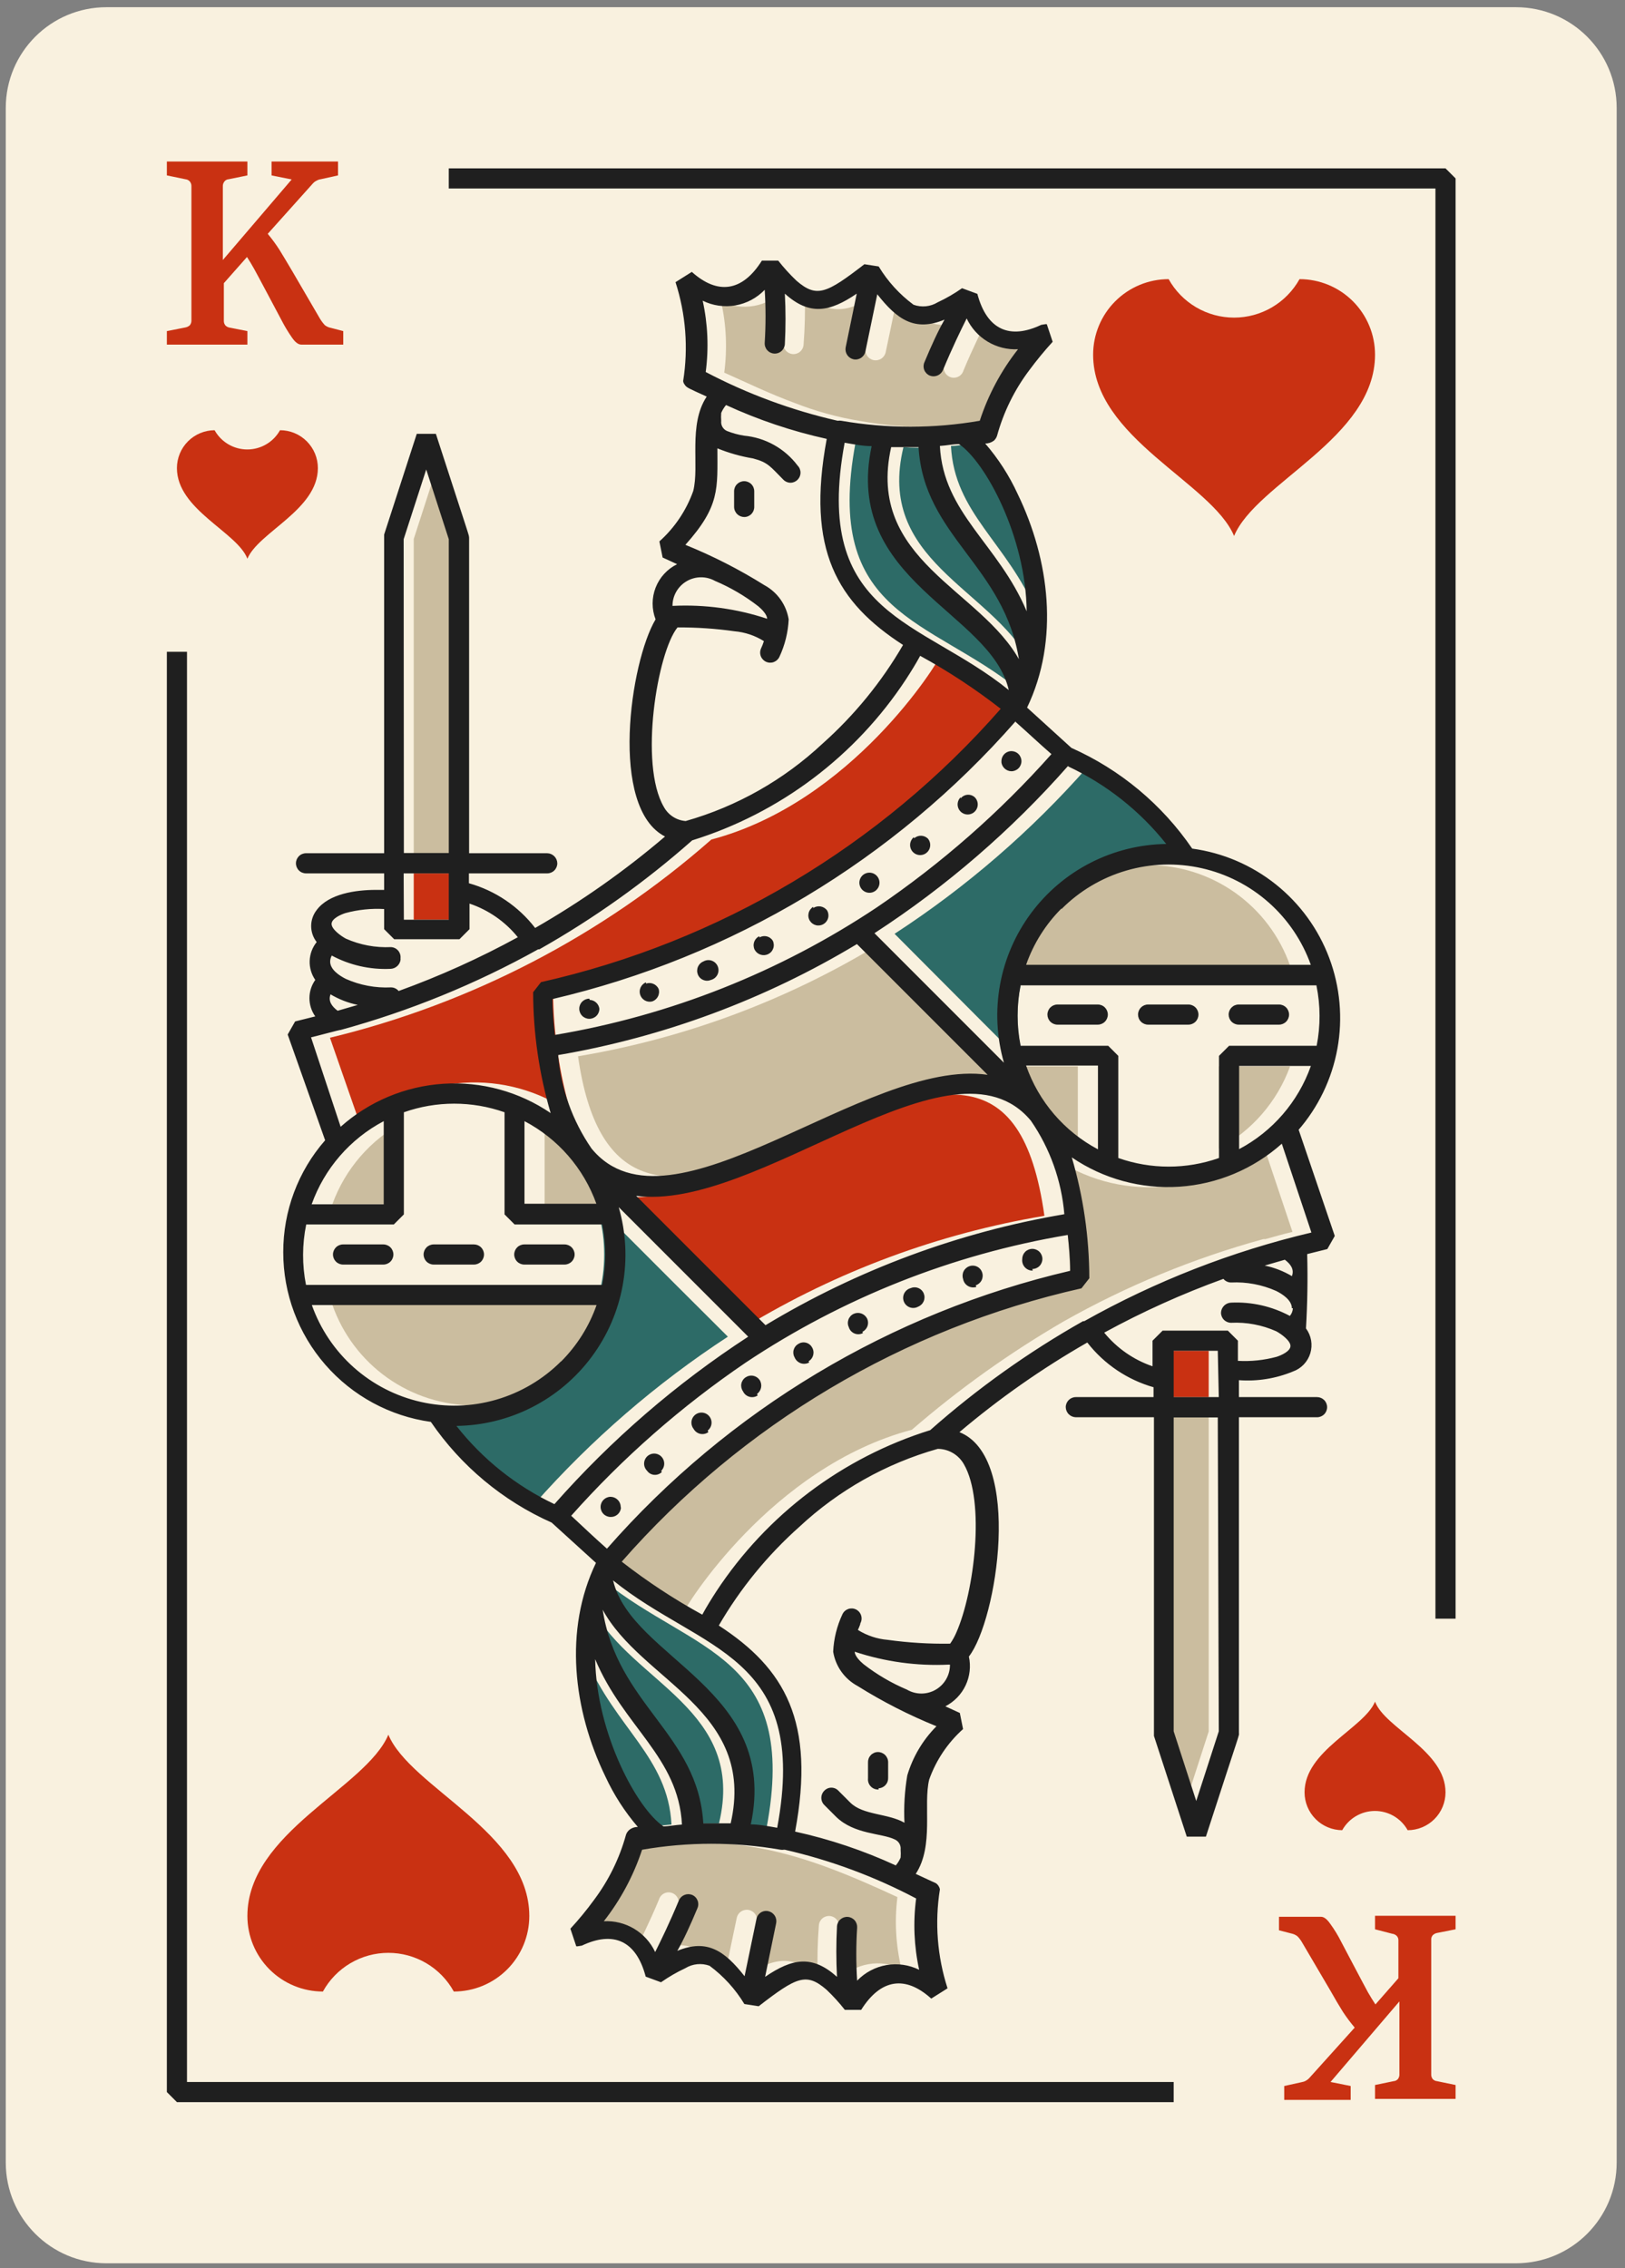<svg width="172" height="240" viewBox="0 0 172 240" fill="none" xmlns="http://www.w3.org/2000/svg">
<rect x="0" y="0" width="172" height="240" fill="#808080" stroke="none"/>
<path d="M160.462 0.763H11.267C5.382 0.763 0.61 5.534 0.61 11.419V228.818C0.61 234.703 5.382 239.475 11.267 239.475H160.462C166.348 239.475 171.119 234.703 171.119 228.818V11.419C171.119 5.534 166.348 0.763 160.462 0.763Z" fill="#F9F1DF"/>
<path d="M29.639 45.521C29.296 46.138 28.793 46.652 28.184 47.01C27.575 47.368 26.882 47.557 26.176 47.557C25.469 47.557 24.776 47.368 24.167 47.01C23.558 46.652 23.056 46.138 22.712 45.521C21.653 45.527 20.64 45.952 19.893 46.702C19.146 47.453 18.727 48.469 18.727 49.528C18.727 53.94 25.121 56.306 26.186 59.119C27.359 56.306 33.646 53.94 33.646 49.528C33.646 49.002 33.542 48.481 33.341 47.995C33.14 47.509 32.844 47.067 32.472 46.695C32.1 46.323 31.659 46.028 31.173 45.826C30.686 45.625 30.165 45.521 29.639 45.521Z" fill="#C93112"/>
<path d="M142.068 193.651C142.412 193.034 142.914 192.52 143.523 192.162C144.132 191.804 144.825 191.616 145.532 191.616C146.238 191.616 146.931 191.804 147.54 192.162C148.149 192.52 148.652 193.034 148.995 193.651C150.058 193.651 151.077 193.229 151.828 192.477C152.58 191.726 153.002 190.707 153.002 189.644C153.002 185.232 146.608 182.866 145.542 180.053C144.37 182.866 138.083 185.232 138.083 189.644C138.083 190.703 138.502 191.719 139.249 192.47C139.996 193.221 141.009 193.645 142.068 193.651Z" fill="#C93112"/>
<path d="M26.186 35.035V36.463H17.661V35.035L19.601 34.652C19.783 34.622 19.953 34.541 20.091 34.417C20.203 34.279 20.263 34.105 20.261 33.927V19.711C20.268 19.525 20.208 19.344 20.091 19.199C19.971 19.064 19.803 18.98 19.622 18.965L17.661 18.56V17.089H26.186V18.56L24.204 18.965C24.117 18.97 24.033 18.994 23.955 19.034C23.878 19.075 23.811 19.131 23.757 19.199C23.64 19.344 23.579 19.525 23.586 19.711V27.512L30.875 18.986L28.744 18.56V17.089H35.778V18.56L33.945 18.965C33.794 18.985 33.648 19.036 33.518 19.114C33.373 19.18 33.242 19.274 33.135 19.391L28.339 24.741C28.785 25.276 29.198 25.839 29.575 26.425C29.959 27.05 30.407 27.796 30.918 28.663L33.902 33.778C34.039 33.998 34.196 34.205 34.371 34.396C34.563 34.549 34.79 34.652 35.032 34.694L36.332 35.035V36.463H31.899C31.579 36.463 31.259 36.229 30.918 35.739C30.49 35.127 30.106 34.486 29.767 33.821C29.767 33.821 27.167 28.918 26.911 28.471C26.655 28.023 26.399 27.576 26.144 27.192L23.693 29.963V33.948C23.687 34.127 23.748 34.302 23.863 34.439C23.995 34.571 24.168 34.654 24.354 34.673L26.186 35.035Z" fill="#C93112"/>
<path d="M145.542 204.137V202.709H154.068V204.137L152.128 204.52C151.952 204.55 151.789 204.632 151.659 204.755C151.599 204.821 151.553 204.898 151.524 204.983C151.495 205.067 151.483 205.156 151.489 205.245V219.461C151.476 219.644 151.529 219.826 151.638 219.973C151.758 220.108 151.926 220.192 152.107 220.207L154.068 220.612V222.083H145.542V220.612L147.503 220.207C147.593 220.202 147.681 220.179 147.762 220.138C147.842 220.098 147.914 220.042 147.972 219.973C148.081 219.826 148.134 219.644 148.121 219.461V211.767L140.832 220.292L142.963 220.719V222.189H135.93V220.719L137.763 220.314C137.919 220.29 138.071 220.24 138.21 220.165C138.346 220.093 138.468 220 138.573 219.887L143.39 214.538C142.937 214.003 142.517 213.44 142.132 212.854C141.748 212.236 141.301 211.49 140.811 210.616L137.805 205.501C137.675 205.276 137.518 205.068 137.337 204.883C137.15 204.734 136.931 204.631 136.697 204.584L135.376 204.243V202.815H139.83C140.128 202.815 140.448 203.05 140.789 203.54C141.233 204.146 141.625 204.787 141.961 205.458C141.961 205.458 144.541 210.36 144.796 210.808C145.052 211.255 145.329 211.703 145.585 212.087L148.015 209.316V205.33C148.022 205.241 148.011 205.152 147.981 205.067C147.952 204.983 147.905 204.905 147.844 204.84C147.712 204.708 147.539 204.625 147.354 204.606L145.542 204.137Z" fill="#C93112"/>
<path d="M137.55 29.536C136.862 30.77 135.858 31.798 134.64 32.514C133.422 33.23 132.035 33.607 130.623 33.607C129.21 33.607 127.823 33.23 126.605 32.514C125.387 31.798 124.383 30.77 123.696 29.536C121.576 29.536 119.543 30.378 118.044 31.877C116.545 33.376 115.703 35.409 115.703 37.529C115.703 46.352 128.278 51.084 130.623 56.711C132.967 51.084 145.542 46.352 145.542 37.529C145.542 35.409 144.7 33.376 143.201 31.877C141.702 30.378 139.669 29.536 137.55 29.536Z" fill="#C93112"/>
<path d="M48.033 210.722C47.35 209.482 46.347 208.448 45.129 207.728C43.91 207.008 42.521 206.628 41.106 206.628C39.69 206.628 38.301 207.008 37.083 207.728C35.864 208.448 34.861 209.482 34.179 210.722C32.059 210.722 30.026 209.88 28.527 208.381C27.028 206.882 26.186 204.849 26.186 202.73C26.186 193.884 38.761 189.153 41.106 183.547C43.45 189.153 56.025 193.884 56.025 202.73C56.025 204.849 55.183 206.882 53.684 208.381C52.185 209.88 50.152 210.722 48.033 210.722Z" fill="#C93112"/>
<path d="M154.068 171.271H151.936V19.945H47.5V17.814H153.002L154.068 18.879V171.271ZM17.661 68.966V221.358L18.727 222.424H124.229V220.292H19.792V68.966H17.661Z" fill="#1F1F1F"/>
<path d="M95.413 208.315C94.33 207.792 93.11 207.622 91.925 207.828C90.74 208.035 89.649 208.607 88.806 209.466C88.706 207.606 88.706 205.741 88.806 203.881C88.829 203.599 88.738 203.319 88.554 203.103C88.37 202.887 88.108 202.753 87.826 202.731C87.543 202.708 87.263 202.798 87.047 202.982C86.831 203.166 86.697 203.428 86.675 203.711C86.535 205.498 86.492 207.291 86.547 209.082C83.904 206.78 81.9 207.121 78.916 209.082L80.11 203.37C80.167 203.087 80.108 202.794 79.948 202.554C79.789 202.314 79.54 202.148 79.257 202.091C78.975 202.035 78.681 202.093 78.442 202.253C78.202 202.412 78.035 202.661 77.979 202.944L76.7 209.039C74.441 206.141 72.65 205.075 69.581 206.354C70.135 205.16 70.86 203.668 71.712 201.793C71.782 201.661 71.823 201.517 71.834 201.369C71.844 201.221 71.824 201.072 71.774 200.932C71.724 200.792 71.644 200.665 71.542 200.557C71.439 200.45 71.315 200.365 71.178 200.308C71.04 200.252 70.893 200.224 70.744 200.228C70.596 200.232 70.45 200.266 70.316 200.33C70.181 200.393 70.062 200.484 69.965 200.597C69.867 200.709 69.795 200.841 69.751 200.983C68.728 203.455 67.791 205.246 67.194 206.567C66.763 205.512 66.014 204.617 65.052 204.006C64.089 203.395 62.961 203.098 61.823 203.157C63.588 200.895 64.944 198.341 65.83 195.612C77.616 193.8 84.33 195.782 94.987 200.727C94.673 203.261 94.818 205.831 95.413 208.315Z" fill="#CBBD9F"/>
<path d="M81.133 193.437C80.153 193.267 79.172 193.139 78.277 193.054C81.389 178.752 66.086 175.875 63.912 167.264C73.439 174.937 84.607 175.086 81.133 193.437Z" fill="#2D6B67"/>
<path d="M76.103 192.926C75.123 192.926 74.184 192.926 73.247 192.926C72.757 183.612 64.253 180.329 62.761 170.291C66.959 178.07 79.002 180.905 76.103 192.926Z" fill="#2D6B67"/>
<path d="M71.073 193.054L69.198 193.224C66.491 191.519 62.1 183.782 61.994 175.406C65.127 182.866 70.711 185.914 71.073 193.054Z" fill="#2D6B67"/>
<path d="M127.937 149.958V183.207L125.55 190.581L123.163 183.207V149.958H127.937Z" fill="#CBBD9F"/>
<path d="M127.937 142.925H123.163V147.827H127.937V142.925Z" fill="#C93112"/>
<path d="M136.804 130.349C135.823 130.562 134.886 130.86 133.905 131.116C133.836 131.096 133.761 131.096 133.692 131.116C126.328 133.137 119.241 136.057 112.592 139.812C106.889 143.125 101.509 146.964 96.521 151.279C81.602 155.222 72.48 170.077 72.266 170.759C69.323 169.124 66.515 167.257 63.869 165.175C76.575 150.641 93.582 140.532 112.421 136.317L113.274 135.251C113.274 132.843 112.847 128.75 112.847 129.198C112.612 126.896 112.141 124.625 111.441 122.42C114.759 124.737 118.769 125.852 122.807 125.581C126.846 125.309 130.671 123.668 133.649 120.928L136.804 130.349Z" fill="#CBBD9F"/>
<path d="M110.546 128.644C99.356 130.517 88.624 134.495 78.916 140.367L64.977 126.428C65.624 126.557 66.28 126.643 66.938 126.683C72.096 126.683 78.192 123.87 84.159 121.184C99.249 114.215 108.159 111.593 110.546 128.644Z" fill="#C93112"/>
<path d="M77.041 141.432C69.457 146.384 62.575 152.334 56.58 159.123C52.534 157.204 48.988 154.374 46.222 150.853C50.179 150.78 54.003 149.41 57.106 146.954C60.21 144.497 62.421 141.09 63.4 137.255C63.425 137.172 63.425 137.083 63.4 136.999C64.133 134.205 64.133 131.268 63.4 128.474C63.486 127.643 59.905 124.382 77.041 141.432Z" fill="#2D6B67"/>
<path d="M65.191 138.064C64.101 141.174 62.071 143.868 59.383 145.775C56.695 147.681 53.481 148.705 50.186 148.705C46.891 148.705 43.677 147.681 40.989 145.775C38.301 143.868 36.271 141.174 35.181 138.064H65.191Z" fill="#CBBD9F"/>
<path d="M65.191 127.408H57.645V118.712C61.147 120.581 63.834 123.678 65.191 127.408Z" fill="#CBBD9F"/>
<path d="M42.726 118.712V127.408H35.181C36.538 123.678 39.225 120.581 42.726 118.712Z" fill="#CBBD9F"/>
<path d="M136.548 112.83C135.192 116.56 132.505 119.657 129.003 121.526V112.83H136.548Z" fill="#CBBD9F"/>
<path d="M114.084 112.83V121.526C110.582 119.657 107.895 116.56 106.539 112.83H114.084Z" fill="#CBBD9F"/>
<path d="M136.548 102.173H106.539C107.629 99.063 109.658 96.369 112.346 94.463C115.034 92.557 118.248 91.533 121.544 91.533C124.839 91.533 128.053 92.557 130.741 94.463C133.429 96.369 135.458 99.063 136.548 102.173Z" fill="#CBBD9F"/>
<path d="M108.244 103.239C107.511 106.033 107.511 108.97 108.244 111.764C108.244 112.531 111.867 116.027 94.688 98.805C102.28 93.865 109.164 87.914 115.149 81.115C119.195 83.033 122.741 85.864 125.508 89.385C121.55 89.458 117.726 90.828 114.623 93.284C111.519 95.741 109.308 99.148 108.329 102.983C108.275 103.057 108.245 103.147 108.244 103.239Z" fill="#2D6B67"/>
<path d="M106.751 113.895C90.894 111.338 65.254 140.431 61.183 111.764C72.372 109.891 83.105 105.913 92.812 100.042L106.751 113.895Z" fill="#CBBD9F"/>
<path d="M59.393 103.878L58.541 104.944C58.571 109.273 59.202 113.577 60.416 117.732C57.097 115.415 53.088 114.3 49.049 114.571C45.011 114.843 41.186 116.484 38.207 119.224L34.925 109.803C49.882 106.187 63.735 98.989 75.293 88.831C90.212 84.888 99.335 70.032 99.548 69.35C102.489 70.988 105.297 72.855 107.945 74.934C95.251 89.5 78.243 99.639 59.393 103.878Z" fill="#C93112"/>
<path d="M48.566 92.411H43.792V97.313H48.566V92.411Z" fill="#C93112"/>
<path d="M48.566 57.031V90.28H43.792V57.031L46.179 49.656L48.566 57.031Z" fill="#CBBD9F"/>
<path d="M109.735 64.832C106.602 57.372 101.018 54.324 100.656 47.184C101.295 47.184 101.892 47.056 102.531 46.971C105.238 48.676 109.629 56.456 109.735 64.832Z" fill="#2D6B67"/>
<path d="M108.968 69.946C104.705 62.167 92.727 59.289 95.626 47.311C96.576 47.396 97.532 47.396 98.482 47.311C98.972 56.689 107.476 59.908 108.968 69.946Z" fill="#2D6B67"/>
<path d="M107.818 72.973C98.355 65.364 87.143 65.172 90.553 46.843C91.577 47.013 92.557 47.099 93.452 47.184C90.383 61.634 105.622 64.277 107.818 72.973Z" fill="#2D6B67"/>
<path d="M109.821 36.996C108.055 39.258 106.699 41.811 105.814 44.541C100.923 45.429 95.913 45.429 91.022 44.541C88.644 44.151 86.315 43.508 84.074 42.623C81.516 41.685 79.044 40.491 76.657 39.425C76.993 36.91 76.878 34.355 76.316 31.88C77.399 32.403 78.619 32.573 79.804 32.367C80.989 32.16 82.08 31.588 82.923 30.73C83.023 32.59 83.023 34.454 82.923 36.314C82.9 36.596 82.991 36.876 83.175 37.092C83.359 37.308 83.621 37.442 83.903 37.465C84.186 37.487 84.466 37.397 84.682 37.213C84.898 37.029 85.032 36.767 85.054 36.484C85.194 34.697 85.237 32.904 85.182 31.113C87.825 33.415 89.829 33.074 92.812 31.113L91.619 36.825C91.562 37.108 91.62 37.401 91.78 37.641C91.94 37.881 92.189 38.047 92.471 38.104C92.754 38.16 93.047 38.102 93.287 37.943C93.527 37.783 93.694 37.534 93.75 37.251L95.029 31.156C97.288 34.054 99.079 35.12 102.148 33.841C101.594 35.035 100.869 36.527 100.016 38.402C99.947 38.534 99.905 38.678 99.895 38.826C99.884 38.974 99.905 39.123 99.955 39.263C100.005 39.403 100.084 39.53 100.187 39.638C100.29 39.745 100.414 39.83 100.551 39.887C100.688 39.944 100.836 39.971 100.984 39.967C101.133 39.963 101.279 39.929 101.413 39.865C101.548 39.802 101.667 39.711 101.764 39.598C101.861 39.486 101.934 39.354 101.977 39.212C103 36.74 103.938 34.95 104.535 33.628C104.968 34.661 105.706 35.537 106.651 36.139C107.596 36.74 108.701 37.039 109.821 36.996Z" fill="#CBBD9F"/>
<path d="M79.833 51.915C79.833 52.469 79.833 53.045 79.833 53.599C79.839 53.739 79.817 53.879 79.769 54.01C79.72 54.142 79.647 54.262 79.552 54.365C79.457 54.468 79.342 54.551 79.215 54.61C79.088 54.669 78.95 54.702 78.81 54.707C78.525 54.713 78.25 54.607 78.043 54.412C77.835 54.216 77.713 53.948 77.702 53.663C77.702 53.109 77.702 52.533 77.702 51.979C77.702 51.697 77.814 51.425 78.014 51.226C78.214 51.026 78.485 50.913 78.768 50.913C79.05 50.913 79.321 51.026 79.521 51.226C79.721 51.425 79.833 51.697 79.833 51.979V51.915ZM137.38 119.309L141.28 130.775L140.492 132.161L138.36 132.694C138.43 135.316 138.387 137.94 138.232 140.558C138.509 140.93 138.695 141.362 138.775 141.819C138.854 142.276 138.825 142.745 138.691 143.189C138.556 143.632 138.319 144.038 137.999 144.373C137.678 144.709 137.284 144.964 136.847 145.119C135.04 145.865 133.084 146.179 131.135 146.036V147.826H139.405C139.687 147.826 139.958 147.939 140.158 148.138C140.358 148.338 140.47 148.609 140.47 148.892C140.47 149.175 140.358 149.446 140.158 149.646C139.958 149.845 139.687 149.958 139.405 149.958H131.135V183.335C131.135 183.804 131.476 182.482 127.64 194.333H125.615L122.141 183.676C122.141 183.164 122.141 185.807 122.141 149.958H113.871C113.59 149.952 113.322 149.838 113.124 149.639C112.925 149.441 112.811 149.173 112.805 148.892C112.805 148.609 112.918 148.338 113.118 148.138C113.317 147.939 113.588 147.826 113.871 147.826H122.098V146.782C119.318 145.989 116.862 144.332 115.086 142.05C110.295 144.793 105.765 147.968 101.552 151.535C108.266 154.199 105.537 171.442 102.553 175.278C102.777 176.308 102.654 177.383 102.203 178.335C101.752 179.287 100.998 180.063 100.06 180.543L101.594 181.246L101.936 182.951C100.317 184.401 99.086 186.233 98.355 188.279C97.694 190.944 98.888 195.292 96.927 198.275C98.76 199.128 98.866 199.171 99.058 199.256C99.17 199.332 99.265 199.429 99.339 199.543C99.412 199.656 99.462 199.783 99.484 199.917C98.925 203.42 99.203 207.006 100.294 210.382L98.568 211.469C95.861 209.018 93.239 209.337 91.151 212.662H89.424C88.831 211.906 88.182 211.193 87.485 210.531C85.353 208.698 84.352 209.145 80.302 212.279L78.789 212.044C77.836 210.467 76.583 209.091 75.102 207.994C74.683 207.842 74.236 207.786 73.794 207.831C73.351 207.875 72.924 208.018 72.544 208.25C71.642 208.671 70.78 209.171 69.965 209.742L68.345 209.145C67.322 205.266 64.871 204.307 61.589 205.863C60.949 205.97 61.013 205.97 60.971 205.863L60.374 204.073C61.255 203.12 62.081 202.116 62.846 201.068C64.41 198.994 65.567 196.644 66.257 194.141C66.322 193.942 66.439 193.766 66.597 193.629C66.855 193.417 67.18 193.304 67.514 193.309C66.13 191.7 64.975 189.907 64.083 187.981C60.651 180.905 59.671 172.443 63.081 165.367L58.392 161.105C53.224 158.806 48.797 155.116 45.604 150.448C41.272 149.846 37.305 147.697 34.433 144.399C31.562 141.101 29.98 136.875 29.981 132.502C29.969 128.144 31.545 123.931 34.414 120.652L30.45 109.462L31.238 108.077L33.37 107.544C32.969 106.98 32.753 106.306 32.753 105.615C32.753 104.923 32.969 104.249 33.37 103.686C32.959 103.091 32.751 102.38 32.778 101.658C32.805 100.935 33.065 100.241 33.519 99.679C33.14 99.195 32.935 98.599 32.935 97.985C32.935 97.37 33.14 96.774 33.519 96.29C34.798 94.564 37.654 94.159 39.785 94.159H40.659V92.411H32.389C32.107 92.411 31.835 92.299 31.636 92.099C31.436 91.899 31.324 91.628 31.324 91.345C31.324 91.063 31.436 90.792 31.636 90.592C31.835 90.392 32.107 90.28 32.389 90.28H40.659C40.659 54.366 40.659 57.052 40.659 56.562L44.112 45.905H46.136C49.973 57.734 49.589 56.434 49.653 56.903V90.28H57.923C58.204 90.285 58.472 90.399 58.67 90.598C58.869 90.796 58.983 91.064 58.989 91.345C58.989 91.628 58.876 91.899 58.676 92.099C58.477 92.299 58.206 92.411 57.923 92.411H49.632V93.455C52.417 94.237 54.877 95.897 56.644 98.187C61.516 95.394 66.118 92.155 70.391 88.511C64.445 85.484 66.704 70.032 69.39 65.535C68.972 64.452 68.974 63.253 69.396 62.172C69.818 61.091 70.629 60.208 71.67 59.695L70.136 58.991L69.794 57.286C71.413 55.836 72.644 54.005 73.375 51.958C74.057 49.272 72.821 44.946 74.803 41.962C72.843 41.067 72.672 41.024 72.459 40.683C72.378 40.577 72.327 40.452 72.31 40.321C72.869 36.817 72.591 33.231 71.5 29.856L73.226 28.769C75.933 31.198 78.555 30.9 80.643 27.575H82.37C82.963 28.332 83.612 29.044 84.309 29.707C86.441 31.54 87.463 31.071 91.492 27.959L93.005 28.193C93.958 29.771 95.211 31.146 96.692 32.243C97.11 32.395 97.558 32.451 98 32.407C98.443 32.362 98.87 32.219 99.25 31.987C100.152 31.566 101.014 31.067 101.829 30.495L103.449 31.092C104.472 34.95 106.923 35.93 110.205 34.374C110.845 34.268 110.78 34.268 110.823 34.374L111.42 36.165C110.545 37.123 109.72 38.126 108.947 39.17C107.383 41.242 106.226 43.593 105.537 46.097C105.474 46.302 105.356 46.486 105.196 46.63C104.931 46.826 104.61 46.931 104.28 46.928C105.669 48.534 106.824 50.328 107.711 52.256C111.1 59.247 112.145 67.73 108.713 74.87L113.402 79.133C118.57 81.431 122.997 85.121 126.19 89.79C129.429 90.229 132.487 91.538 135.042 93.576C137.596 95.614 139.551 98.306 140.698 101.366C141.846 104.426 142.143 107.74 141.559 110.955C140.975 114.171 139.531 117.168 137.38 119.628V119.309ZM138.765 112.787H131.156V121.589C134.696 119.716 137.404 116.582 138.744 112.808L138.765 112.787ZM139.362 104.261H108.031C107.605 106.371 107.605 108.545 108.031 110.655H117.302L118.368 111.721V122.527C121.816 123.743 125.577 123.743 129.025 122.527V111.721L130.091 110.655H139.362C139.778 108.551 139.771 106.384 139.341 104.283L139.362 104.261ZM104.536 113.725L90.703 99.892C80.984 105.743 70.257 109.726 59.074 111.636C59.372 115.184 60.591 118.593 62.612 121.525C70.945 131.671 91.641 111.87 104.536 113.725ZM55.514 118.563V127.365H63.123C61.769 123.603 59.054 120.485 55.514 118.627V118.563ZM67.194 126.385L81.027 140.217C90.742 134.357 101.471 130.373 112.656 128.474C112.358 124.925 111.139 121.516 109.118 118.584C100.785 108.545 80.153 128.367 67.194 126.513V126.385ZM116.215 121.547V112.744H108.607C109.933 116.554 112.651 119.721 116.215 121.611V121.547ZM112.358 96.12C110.676 97.802 109.393 99.842 108.607 102.087H138.744C137.837 99.545 136.3 97.273 134.278 95.485C132.256 93.696 129.813 92.449 127.179 91.86C124.544 91.27 121.803 91.358 119.212 92.114C116.62 92.87 114.262 94.27 112.358 96.183V96.12ZM113.061 81.03C107.064 87.839 100.166 93.798 92.558 98.741L106.262 112.446C105.492 109.766 105.35 106.944 105.847 104.201C106.344 101.457 107.468 98.865 109.129 96.626C110.791 94.387 112.947 92.561 115.429 91.29C117.911 90.019 120.653 89.338 123.441 89.299C120.661 85.799 117.109 82.99 113.061 81.094V81.03ZM107.498 76.319C94.63 90.998 77.487 101.276 58.477 105.711C58.477 107.053 58.605 108.332 58.733 109.505C70.927 107.458 82.549 102.853 92.835 95.992C99.632 91.375 105.832 85.934 111.292 79.793C110.035 78.706 108.756 77.492 107.498 76.383V76.319ZM92.259 47.205C91.343 47.205 90.383 47.013 89.403 46.843C85.972 65.279 97.46 65.471 106.774 73.016C104.877 64.703 89.211 61.528 92.259 47.205ZM107.882 69.968C106.369 59.865 97.779 56.775 97.225 47.312C96.138 47.312 95.371 47.312 94.326 47.312C91.641 59.332 103.875 62.338 107.967 69.968H107.882ZM101.488 46.992C100.848 46.992 100.188 47.141 99.484 47.184C99.847 54.324 105.665 57.542 108.67 64.682C108.585 56.754 104.28 48.846 101.509 46.992H101.488ZM88.7 44.52C88.812 44.501 88.928 44.501 89.041 44.52C93.892 45.361 98.853 45.361 103.704 44.52C104.598 41.779 105.969 39.217 107.754 36.953C106.627 37.01 105.508 36.73 104.541 36.149C103.573 35.569 102.799 34.713 102.319 33.692C101.68 34.971 100.785 36.804 99.804 39.17C99.691 39.425 99.484 39.628 99.227 39.735C98.969 39.842 98.679 39.846 98.419 39.745C98.288 39.692 98.169 39.612 98.069 39.513C97.969 39.412 97.89 39.293 97.836 39.163C97.783 39.032 97.756 38.891 97.757 38.75C97.758 38.608 97.787 38.468 97.843 38.339C98.589 36.548 99.293 35.014 99.975 33.82C96.82 35.12 94.966 33.82 92.856 31.135L91.598 37.188C91.57 37.325 91.516 37.455 91.437 37.571C91.359 37.687 91.259 37.786 91.142 37.864C91.025 37.941 90.894 37.994 90.757 38.021C90.619 38.048 90.478 38.047 90.341 38.019C90.067 37.957 89.827 37.792 89.672 37.558C89.517 37.323 89.459 37.038 89.51 36.761L90.682 31.071C87.826 33.01 85.694 33.436 83.073 31.071C83.168 32.853 83.168 34.638 83.073 36.42C83.053 36.703 82.922 36.966 82.708 37.152C82.494 37.338 82.215 37.431 81.933 37.411C81.65 37.392 81.387 37.26 81.201 37.047C81.015 36.833 80.922 36.554 80.941 36.271C81.059 34.404 81.059 32.532 80.941 30.666C80.111 31.529 79.027 32.106 77.847 32.313C76.667 32.52 75.452 32.346 74.377 31.817C74.922 34.294 75.03 36.847 74.697 39.362C79.107 41.678 83.8 43.412 88.657 44.52H88.7ZM71.223 64.107C74.603 63.943 77.985 64.405 81.197 65.471C81.197 65.023 80.622 64.448 80.26 64.149C78.855 63.059 77.315 62.156 75.677 61.464C75.216 61.208 74.697 61.076 74.17 61.083C73.644 61.089 73.127 61.233 72.673 61.5C72.219 61.767 71.842 62.148 71.58 62.605C71.318 63.062 71.18 63.58 71.18 64.107H71.223ZM72.587 86.87C77.993 85.332 82.955 82.526 87.059 78.685C90.436 75.678 93.314 72.153 95.584 68.242C88.636 63.744 85.311 58.224 87.506 46.438C83.836 45.628 80.264 44.428 76.849 42.857C76.639 43.107 76.467 43.388 76.338 43.688C76.315 43.972 76.315 44.257 76.338 44.541C76.311 44.761 76.357 44.985 76.469 45.177C76.58 45.369 76.751 45.52 76.956 45.606C77.533 45.834 78.133 45.999 78.746 46.097C79.859 46.198 80.938 46.531 81.915 47.075C82.891 47.618 83.743 48.359 84.416 49.251C84.515 49.35 84.595 49.468 84.649 49.598C84.703 49.728 84.731 49.867 84.731 50.008C84.731 50.148 84.703 50.288 84.649 50.417C84.595 50.547 84.515 50.665 84.416 50.764C84.318 50.864 84.202 50.942 84.074 50.996C83.946 51.05 83.809 51.078 83.67 51.078C83.531 51.078 83.393 51.05 83.265 50.996C83.137 50.942 83.021 50.864 82.924 50.764C81.538 49.379 81.325 48.931 79.705 48.505C78.412 48.292 77.147 47.934 75.933 47.439C75.933 51.702 76.231 53.535 72.544 57.649C75.448 58.823 78.244 60.25 80.899 61.911C81.578 62.277 82.163 62.794 82.611 63.422C83.058 64.051 83.355 64.773 83.478 65.535C83.415 66.908 83.082 68.255 82.498 69.499C82.379 69.756 82.163 69.956 81.897 70.054C81.631 70.151 81.337 70.14 81.08 70.021C80.823 69.902 80.623 69.686 80.525 69.421C80.427 69.155 80.439 68.861 80.558 68.604C80.674 68.355 80.774 68.099 80.856 67.837C79.91 67.244 78.836 66.886 77.723 66.792C75.732 66.511 73.723 66.376 71.713 66.387C69.581 68.987 67.621 80.859 70.264 85.378C70.491 85.795 70.818 86.15 71.216 86.411C71.614 86.671 72.07 86.829 72.544 86.87H72.587ZM42.748 90.258H47.501V57.052L45.114 49.677L42.726 57.052L42.748 90.258ZM42.748 97.313H47.501V92.411H42.726L42.748 97.313ZM42.407 101.448C42.396 101.731 42.277 101.999 42.075 102.197C41.873 102.395 41.603 102.508 41.32 102.514C39.163 102.612 37.02 102.126 35.117 101.107C35.009 101.303 34.95 101.522 34.947 101.746C34.947 102.578 35.885 103.217 36.609 103.579C38.109 104.247 39.744 104.553 41.384 104.475C41.539 104.474 41.692 104.509 41.832 104.575C41.972 104.641 42.096 104.738 42.194 104.858C46.538 103.286 50.757 101.383 54.811 99.167C53.478 97.52 51.704 96.285 49.696 95.608V98.315L48.63 99.381H41.725L40.659 98.315V96.183C39.281 96.106 37.899 96.25 36.567 96.61C36.034 96.78 35.096 97.207 35.096 97.761C35.096 98.315 36.055 99.018 36.609 99.317C38.109 99.984 39.744 100.29 41.384 100.212C41.534 100.219 41.681 100.258 41.815 100.325C41.949 100.393 42.067 100.489 42.161 100.605C42.256 100.722 42.325 100.858 42.363 101.003C42.402 101.148 42.41 101.3 42.385 101.448H42.407ZM34.989 105.199C34.712 105.924 35.117 106.478 35.736 106.947L37.867 106.329C36.844 106.117 35.864 105.735 34.968 105.199H34.989ZM36.055 119.224C39.068 116.537 42.893 114.935 46.921 114.672C50.949 114.41 54.949 115.502 58.285 117.774C57.064 113.621 56.439 109.315 56.431 104.986L57.262 103.92C76.135 99.675 93.173 89.548 105.921 74.998C103.234 72.903 100.383 71.029 97.396 69.392C96.948 70.224 96.415 71.076 95.904 71.865C90.562 80 82.562 86.027 73.269 88.916C68.294 93.314 62.873 97.179 57.092 100.446H56.964C50.369 104.117 43.356 106.979 36.077 108.972C35.906 108.972 33.498 109.632 32.922 109.76L36.055 119.224ZM33.007 127.429H40.616V118.627C37.06 120.502 34.337 123.643 32.986 127.429H33.007ZM32.411 135.955H63.742C64.168 133.845 64.168 131.671 63.742 129.561H54.47L53.404 128.495V117.689C49.956 116.473 46.196 116.473 42.748 117.689V128.495L41.682 129.561H32.411C31.977 131.669 31.97 133.843 32.389 135.955H32.411ZM59.394 144.054C61.076 142.371 62.358 140.331 63.145 138.086H33.007C33.909 140.63 35.44 142.903 37.457 144.696C39.475 146.488 41.913 147.741 44.545 148.336C47.177 148.932 49.917 148.852 52.51 148.103C55.102 147.354 57.463 145.961 59.372 144.054H59.394ZM58.69 159.144C64.693 152.341 71.59 146.382 79.194 141.432L65.489 127.728C66.264 130.408 66.409 133.231 65.914 135.976C65.419 138.722 64.296 141.316 62.633 143.556C60.971 145.796 58.813 147.622 56.328 148.892C53.844 150.161 51.1 150.839 48.31 150.874C51.077 154.395 54.623 157.226 58.669 159.144H58.69ZM64.253 163.854C77.121 149.176 94.264 138.898 113.274 134.463C113.274 133.12 113.146 131.841 113.018 130.669C100.825 132.715 89.203 137.321 78.917 144.182C72.119 148.799 65.92 154.24 60.459 160.38C61.695 161.531 62.974 162.746 64.232 163.854H64.253ZM79.407 193.032C80.323 193.032 81.283 193.224 82.263 193.395C85.695 174.958 74.207 174.767 64.892 167.222C66.853 175.534 82.519 178.71 79.471 193.032H79.407ZM63.784 170.269C65.297 180.372 73.887 183.463 74.441 192.926C75.507 192.926 76.295 192.926 77.34 192.926C80.089 180.905 67.855 177.9 63.763 170.269H63.784ZM70.178 193.245C70.818 193.245 71.478 193.096 72.182 193.054C71.819 185.914 65.98 182.695 62.996 175.555C63.145 183.484 67.45 191.391 70.221 193.245H70.178ZM82.966 195.718C82.853 195.736 82.738 195.736 82.625 195.718C77.774 194.876 72.813 194.876 67.962 195.718C67.059 198.455 65.689 201.015 63.912 203.284C65.04 203.225 66.159 203.503 67.128 204.084C68.096 204.665 68.869 205.522 69.347 206.545C69.986 205.266 70.882 203.433 71.862 201.068C71.975 200.812 72.181 200.61 72.439 200.503C72.697 200.395 72.987 200.392 73.247 200.492C73.378 200.546 73.497 200.625 73.597 200.725C73.697 200.825 73.776 200.944 73.83 201.075C73.884 201.206 73.91 201.346 73.909 201.488C73.908 201.629 73.879 201.769 73.823 201.899C73.077 203.689 72.374 205.224 71.691 206.417C74.846 205.117 76.7 206.417 78.81 209.103L80.068 203.05C80.093 202.911 80.146 202.779 80.224 202.662C80.301 202.544 80.402 202.444 80.519 202.366C80.637 202.288 80.769 202.235 80.907 202.21C81.046 202.185 81.188 202.187 81.325 202.219C81.599 202.28 81.839 202.445 81.994 202.68C82.149 202.914 82.207 203.2 82.156 203.476L80.984 209.167C83.861 207.206 85.972 206.822 88.593 209.167C88.498 207.385 88.498 205.599 88.593 203.817C88.613 203.534 88.744 203.271 88.958 203.085C89.172 202.899 89.451 202.806 89.733 202.826C90.016 202.846 90.279 202.977 90.465 203.191C90.651 203.405 90.744 203.684 90.725 203.966C90.607 205.833 90.607 207.705 90.725 209.572C91.555 208.708 92.639 208.132 93.819 207.925C94.999 207.718 96.214 207.892 97.289 208.421C96.747 205.943 96.638 203.39 96.969 200.876C92.581 198.559 87.91 196.825 83.073 195.718H82.966ZM100.443 176.131C97.063 176.295 93.681 175.832 90.469 174.767C90.469 175.214 91.044 175.79 91.406 176.088C92.811 177.179 94.351 178.081 95.989 178.774C96.451 179.046 96.977 179.19 97.514 179.192C98.05 179.193 98.577 179.053 99.041 178.784C99.505 178.515 99.889 178.128 100.155 177.661C100.42 177.195 100.556 176.667 100.55 176.131H100.443ZM99.25 153.304C93.782 154.849 88.763 157.677 84.608 161.552C81.23 164.559 78.352 168.084 76.082 171.996C83.073 176.536 86.334 182.141 84.16 193.8C87.831 194.606 91.404 195.807 94.817 197.38C95.027 197.13 95.199 196.85 95.328 196.549C95.351 196.265 95.351 195.98 95.328 195.697C95.351 195.476 95.304 195.254 95.193 195.063C95.082 194.871 94.913 194.72 94.71 194.631C93.325 193.949 90.447 194.119 88.508 192.244L87.25 190.986C87.15 190.887 87.071 190.769 87.017 190.639C86.963 190.51 86.935 190.37 86.935 190.23C86.935 190.089 86.963 189.95 87.017 189.82C87.071 189.69 87.15 189.572 87.25 189.473C87.346 189.371 87.462 189.29 87.59 189.234C87.718 189.179 87.856 189.15 87.996 189.15C88.136 189.15 88.274 189.179 88.403 189.234C88.531 189.29 88.647 189.371 88.742 189.473L90 190.73C91.343 192.073 93.986 191.86 95.733 192.862C95.653 191.186 95.753 189.507 96.032 187.853C96.615 185.89 97.677 184.103 99.122 182.653C96.218 181.478 93.423 180.052 90.767 178.39C90.088 178.024 89.503 177.507 89.055 176.879C88.608 176.251 88.311 175.528 88.188 174.767C88.251 173.394 88.584 172.046 89.169 170.802C89.228 170.674 89.312 170.559 89.417 170.464C89.521 170.369 89.643 170.296 89.776 170.248C89.909 170.2 90.049 170.18 90.19 170.187C90.331 170.194 90.469 170.23 90.597 170.291C90.726 170.354 90.842 170.443 90.937 170.552C91.031 170.661 91.102 170.788 91.146 170.926C91.19 171.063 91.205 171.208 91.192 171.352C91.178 171.495 91.135 171.635 91.065 171.761C91.065 171.932 90.81 172.422 90.81 172.465C90.81 172.507 90.81 172.465 90.81 172.465C91.756 173.057 92.83 173.415 93.943 173.509C96.139 173.814 98.355 173.95 100.571 173.914C100.833 173.54 101.054 173.14 101.232 172.721C103.108 168.458 104.322 158.888 102.021 154.924C101.752 154.449 101.366 154.051 100.899 153.767C100.433 153.483 99.902 153.324 99.356 153.304H99.25ZM128.897 149.979H124.229V183.185L126.617 190.56L129.004 183.185L128.897 149.979ZM128.897 142.924H124.229V147.826H129.004L128.897 142.924ZM136.74 138.427C136.74 137.596 135.803 136.956 135.078 136.594C133.578 135.927 131.943 135.62 130.304 135.699C130.149 135.699 129.996 135.665 129.856 135.598C129.716 135.532 129.592 135.435 129.494 135.315C125.149 136.888 120.931 138.79 116.876 141.006C118.216 142.647 119.987 143.88 121.991 144.565V141.858L123.057 140.793H129.963L131.028 141.858V143.99C132.406 144.067 133.788 143.923 135.121 143.564C135.653 143.393 136.591 142.967 136.591 142.413C136.591 141.859 135.632 141.155 135.078 140.857C133.578 140.19 131.943 139.883 130.304 139.962C130.021 139.962 129.75 139.849 129.55 139.649C129.35 139.45 129.238 139.179 129.238 138.896C129.249 138.613 129.368 138.345 129.57 138.147C129.772 137.949 130.042 137.835 130.325 137.83C132.481 137.732 134.624 138.218 136.527 139.237C136.72 139.009 136.832 138.725 136.847 138.427H136.74ZM136.74 135.038C137.018 134.313 136.613 133.759 135.995 133.29L133.863 133.909C134.886 134.12 135.866 134.502 136.762 135.038H136.74ZM135.675 121.014C132.662 123.7 128.837 125.302 124.809 125.565C120.781 125.827 116.781 124.736 113.445 122.463C114.668 126.616 115.292 130.922 115.299 135.251L114.468 136.317C95.595 140.563 78.557 150.69 65.809 165.239C68.496 167.334 71.347 169.208 74.334 170.845C74.782 170.014 75.315 169.161 75.826 168.373C81.173 160.243 89.172 154.217 98.461 151.322C103.436 146.923 108.857 143.058 114.638 139.791H114.766C122.303 135.557 130.395 132.401 138.808 130.413L135.675 121.014ZM40.574 131.671H36.311C36.028 131.671 35.757 131.783 35.557 131.983C35.358 132.183 35.245 132.454 35.245 132.736C35.245 133.019 35.358 133.29 35.557 133.49C35.757 133.69 36.028 133.802 36.311 133.802H40.574C40.856 133.802 41.127 133.69 41.327 133.49C41.527 133.29 41.639 133.019 41.639 132.736C41.639 132.454 41.527 132.183 41.327 131.983C41.127 131.783 40.856 131.671 40.574 131.671ZM50.165 131.671H45.902C45.619 131.671 45.349 131.783 45.149 131.983C44.949 132.183 44.836 132.454 44.836 132.736C44.836 133.019 44.949 133.29 45.149 133.49C45.349 133.69 45.619 133.802 45.902 133.802H50.165C50.447 133.802 50.718 133.69 50.918 133.49C51.118 133.29 51.23 133.019 51.23 132.736C51.23 132.454 51.118 132.183 50.918 131.983C50.718 131.783 50.447 131.671 50.165 131.671ZM59.756 131.671H55.493C55.211 131.671 54.94 131.783 54.74 131.983C54.54 132.183 54.428 132.454 54.428 132.736C54.428 133.019 54.54 133.29 54.74 133.49C54.94 133.69 55.211 133.802 55.493 133.802H59.756C60.038 133.802 60.309 133.69 60.509 133.49C60.709 133.29 60.822 133.019 60.822 132.736C60.822 132.454 60.709 132.183 60.509 131.983C60.309 131.783 60.038 131.671 59.756 131.671ZM92.984 189.217C93.124 189.212 93.261 189.179 93.388 189.12C93.516 189.061 93.63 188.978 93.725 188.875C93.82 188.772 93.894 188.652 93.942 188.52C93.99 188.389 94.012 188.249 94.007 188.109C94.007 187.555 94.007 186.979 94.007 186.425C93.996 186.141 93.873 185.872 93.666 185.676C93.459 185.481 93.183 185.375 92.899 185.381C92.759 185.386 92.621 185.419 92.494 185.478C92.367 185.537 92.252 185.62 92.157 185.723C92.062 185.826 91.988 185.946 91.94 186.078C91.892 186.209 91.87 186.349 91.875 186.489V188.173C91.859 188.327 91.878 188.483 91.928 188.629C91.979 188.776 92.061 188.91 92.168 189.021C92.276 189.133 92.406 189.22 92.551 189.276C92.695 189.331 92.85 189.355 93.005 189.345L92.984 189.217ZM131.114 108.418H135.376C135.659 108.418 135.93 108.305 136.13 108.105C136.33 107.906 136.442 107.634 136.442 107.352C136.442 107.069 136.33 106.798 136.13 106.598C135.93 106.398 135.659 106.286 135.376 106.286H131.114C130.831 106.286 130.56 106.398 130.36 106.598C130.16 106.798 130.048 107.069 130.048 107.352C130.048 107.634 130.16 107.906 130.36 108.105C130.56 108.305 130.831 108.418 131.114 108.418ZM121.523 108.418H125.785C126.068 108.418 126.339 108.305 126.539 108.105C126.739 107.906 126.851 107.634 126.851 107.352C126.851 107.069 126.739 106.798 126.539 106.598C126.339 106.398 126.068 106.286 125.785 106.286H121.523C121.24 106.286 120.969 106.398 120.769 106.598C120.569 106.798 120.457 107.069 120.457 107.352C120.457 107.634 120.569 107.906 120.769 108.105C120.969 108.305 121.24 108.418 121.523 108.418ZM111.931 108.418H116.194C116.477 108.418 116.748 108.305 116.948 108.105C117.147 107.906 117.26 107.634 117.26 107.352C117.26 107.069 117.147 106.798 116.948 106.598C116.748 106.398 116.477 106.286 116.194 106.286H111.931C111.649 106.286 111.378 106.398 111.178 106.598C110.978 106.798 110.866 107.069 110.866 107.352C110.866 107.634 110.978 107.906 111.178 108.105C111.378 108.305 111.649 108.418 111.931 108.418ZM105.985 80.539C105.99 80.82 106.104 81.088 106.303 81.287C106.502 81.486 106.77 81.6 107.051 81.605C107.333 81.605 107.604 81.493 107.804 81.293C108.004 81.093 108.116 80.822 108.116 80.539C108.116 80.257 108.004 79.986 107.804 79.786C107.604 79.586 107.333 79.474 107.051 79.474C106.901 79.476 106.753 79.509 106.618 79.572C106.482 79.634 106.361 79.725 106.262 79.838C106.164 79.95 106.09 80.082 106.046 80.225C106.002 80.368 105.988 80.519 106.006 80.667L105.985 80.539ZM74.462 101.725C74.332 101.777 74.213 101.854 74.113 101.951C74.012 102.049 73.932 102.165 73.877 102.294C73.821 102.423 73.792 102.561 73.79 102.701C73.788 102.841 73.814 102.98 73.865 103.11C73.917 103.241 73.994 103.359 74.092 103.459C74.19 103.559 74.307 103.638 74.436 103.692C74.566 103.745 74.704 103.772 74.844 103.771C74.984 103.77 75.122 103.741 75.251 103.686C75.398 103.648 75.534 103.579 75.653 103.484C75.771 103.389 75.867 103.27 75.935 103.135C76.004 102.999 76.043 102.851 76.049 102.7C76.056 102.548 76.03 102.397 75.973 102.256C75.917 102.116 75.831 101.989 75.721 101.884C75.612 101.779 75.481 101.699 75.338 101.649C75.195 101.598 75.043 101.579 74.892 101.592C74.741 101.606 74.594 101.651 74.462 101.725ZM96.735 88.575C96.569 88.705 96.446 88.882 96.381 89.083C96.316 89.284 96.312 89.5 96.37 89.703C96.428 89.906 96.544 90.087 96.706 90.224C96.866 90.36 97.064 90.446 97.274 90.47C97.484 90.494 97.696 90.455 97.883 90.358C98.071 90.262 98.226 90.111 98.328 89.927C98.43 89.742 98.475 89.531 98.457 89.32C98.439 89.11 98.359 88.91 98.227 88.745C98.034 88.55 97.774 88.437 97.5 88.429C97.226 88.421 96.96 88.519 96.756 88.703L96.735 88.575ZM86.078 95.949C85.957 96.021 85.852 96.117 85.768 96.23C85.684 96.343 85.624 96.472 85.59 96.609C85.557 96.746 85.55 96.888 85.572 97.027C85.593 97.166 85.642 97.3 85.716 97.42C85.863 97.658 86.097 97.828 86.368 97.895C86.639 97.962 86.926 97.919 87.166 97.777C87.407 97.634 87.582 97.403 87.653 97.133C87.725 96.863 87.687 96.576 87.549 96.333C87.383 96.11 87.138 95.96 86.864 95.912C86.591 95.865 86.309 95.924 86.078 96.077V95.949ZM101.68 84.355C101.529 84.503 101.425 84.692 101.382 84.9C101.339 85.107 101.359 85.323 101.439 85.518C101.519 85.714 101.656 85.882 101.831 86C102.007 86.118 102.214 86.181 102.426 86.181C102.637 86.181 102.844 86.118 103.02 86C103.196 85.882 103.332 85.714 103.412 85.518C103.492 85.323 103.512 85.107 103.469 84.9C103.426 84.692 103.323 84.503 103.172 84.355C103.067 84.26 102.945 84.189 102.812 84.144C102.679 84.099 102.538 84.082 102.398 84.094C102.258 84.106 102.122 84.147 101.998 84.213C101.875 84.28 101.766 84.372 101.68 84.482V84.355ZM80.366 99.061C80.24 99.122 80.127 99.208 80.034 99.313C79.941 99.418 79.87 99.54 79.825 99.673C79.779 99.806 79.76 99.946 79.769 100.086C79.778 100.226 79.814 100.363 79.876 100.489C80.008 100.736 80.23 100.923 80.496 101.01C80.762 101.097 81.051 101.079 81.304 100.958C81.43 100.896 81.543 100.811 81.636 100.706C81.729 100.601 81.8 100.478 81.846 100.346C81.891 100.213 81.91 100.073 81.901 99.933C81.892 99.793 81.856 99.656 81.794 99.53C81.649 99.302 81.422 99.14 81.159 99.076C80.897 99.013 80.621 99.053 80.388 99.189L80.366 99.061ZM68.367 103.942C68.12 104.044 67.921 104.234 67.808 104.476C67.696 104.718 67.678 104.993 67.758 105.247C67.838 105.501 68.011 105.716 68.242 105.85C68.473 105.983 68.746 106.024 69.006 105.966C69.141 105.925 69.266 105.858 69.375 105.768C69.483 105.678 69.573 105.567 69.638 105.442C69.704 105.317 69.743 105.18 69.756 105.04C69.768 104.9 69.752 104.758 69.709 104.624C69.594 104.387 69.396 104.2 69.153 104.098C68.91 103.996 68.638 103.986 68.388 104.07L68.367 103.942ZM91.534 92.454C91.401 92.523 91.284 92.62 91.19 92.739C91.097 92.857 91.03 92.993 90.993 93.14C90.957 93.286 90.951 93.438 90.978 93.586C91.004 93.734 91.062 93.875 91.147 94C91.232 94.124 91.342 94.229 91.471 94.308C91.599 94.386 91.743 94.437 91.892 94.456C92.042 94.475 92.193 94.462 92.337 94.418C92.481 94.374 92.615 94.3 92.728 94.201C92.924 94.03 93.051 93.792 93.084 93.534C93.117 93.275 93.054 93.013 92.907 92.798C92.76 92.582 92.539 92.428 92.286 92.365C92.033 92.302 91.766 92.333 91.534 92.454ZM62.377 105.668C62.095 105.668 61.824 105.78 61.624 105.98C61.424 106.18 61.312 106.451 61.312 106.734C61.312 107.016 61.424 107.287 61.624 107.487C61.824 107.687 62.095 107.799 62.377 107.799C62.66 107.799 62.931 107.687 63.131 107.487C63.331 107.287 63.443 107.016 63.443 106.734C63.409 106.483 63.288 106.252 63.101 106.08C62.914 105.909 62.673 105.809 62.42 105.796L62.377 105.668ZM65.702 159.442C65.697 159.161 65.583 158.893 65.384 158.695C65.186 158.496 64.918 158.382 64.637 158.376C64.354 158.376 64.083 158.489 63.883 158.689C63.683 158.889 63.571 159.16 63.571 159.442C63.571 159.725 63.683 159.996 63.883 160.196C64.083 160.396 64.354 160.508 64.637 160.508C64.902 160.515 65.161 160.423 65.362 160.249C65.563 160.076 65.692 159.834 65.724 159.57L65.702 159.442ZM91.279 140.921C91.405 140.859 91.517 140.774 91.61 140.669C91.703 140.564 91.775 140.441 91.82 140.309C91.866 140.176 91.885 140.035 91.876 139.895C91.867 139.755 91.831 139.619 91.769 139.493C91.637 139.246 91.415 139.059 91.149 138.972C90.883 138.884 90.593 138.903 90.341 139.024C90.215 139.085 90.102 139.171 90.009 139.276C89.916 139.381 89.845 139.503 89.799 139.636C89.754 139.769 89.735 139.909 89.744 140.049C89.752 140.189 89.789 140.326 89.851 140.452C89.898 140.598 89.976 140.732 90.081 140.844C90.186 140.956 90.314 141.043 90.457 141.1C90.599 141.157 90.752 141.182 90.905 141.173C91.058 141.164 91.208 141.122 91.343 141.049L91.279 140.921ZM85.588 144.032C85.709 143.96 85.814 143.865 85.898 143.751C85.982 143.638 86.042 143.509 86.076 143.373C86.109 143.236 86.116 143.094 86.094 142.955C86.073 142.816 86.024 142.682 85.95 142.562C85.882 142.439 85.79 142.332 85.679 142.247C85.568 142.162 85.44 142.1 85.304 142.066C85.168 142.032 85.027 142.027 84.889 142.05C84.751 142.072 84.618 142.124 84.501 142.2C84.379 142.268 84.272 142.36 84.186 142.471C84.101 142.581 84.038 142.708 84.002 142.843C83.967 142.978 83.959 143.119 83.978 143.258C83.998 143.396 84.045 143.529 84.117 143.649C84.178 143.789 84.268 143.914 84.38 144.017C84.493 144.12 84.626 144.199 84.77 144.247C84.915 144.295 85.068 144.312 85.22 144.297C85.372 144.283 85.519 144.236 85.652 144.16L85.588 144.032ZM97.183 138.257C97.313 138.205 97.431 138.128 97.532 138.03C97.632 137.933 97.713 137.816 97.768 137.688C97.824 137.559 97.853 137.421 97.855 137.28C97.857 137.14 97.831 137.001 97.779 136.871C97.728 136.741 97.651 136.622 97.553 136.523C97.455 136.423 97.338 136.344 97.208 136.29C97.079 136.236 96.941 136.209 96.801 136.21C96.661 136.211 96.522 136.24 96.394 136.296C96.247 136.334 96.11 136.402 95.992 136.497C95.874 136.592 95.778 136.712 95.709 136.847C95.641 136.982 95.602 137.131 95.596 137.282C95.589 137.433 95.615 137.584 95.672 137.725C95.728 137.866 95.814 137.993 95.924 138.097C96.033 138.202 96.164 138.282 96.307 138.333C96.45 138.383 96.602 138.402 96.753 138.389C96.904 138.376 97.05 138.331 97.183 138.257ZM69.987 155.627C70.138 155.479 70.241 155.289 70.284 155.082C70.327 154.874 70.307 154.659 70.227 154.463C70.147 154.267 70.01 154.099 69.835 153.981C69.659 153.863 69.452 153.8 69.24 153.8C69.029 153.8 68.822 153.863 68.646 153.981C68.47 154.099 68.334 154.267 68.254 154.463C68.174 154.659 68.154 154.874 68.197 155.082C68.24 155.289 68.343 155.479 68.494 155.627C68.581 155.748 68.692 155.848 68.822 155.922C68.951 155.995 69.095 156.039 69.243 156.052C69.391 156.064 69.54 156.043 69.679 155.992C69.819 155.941 69.945 155.86 70.05 155.755L69.987 155.627ZM74.91 151.364C75.076 151.234 75.199 151.057 75.264 150.856C75.329 150.655 75.333 150.439 75.275 150.236C75.217 150.033 75.1 149.852 74.939 149.715C74.778 149.579 74.58 149.493 74.371 149.469C74.161 149.445 73.949 149.484 73.761 149.581C73.573 149.677 73.419 149.828 73.317 150.012C73.215 150.197 73.17 150.408 73.188 150.618C73.206 150.829 73.286 151.029 73.418 151.194C73.492 151.325 73.592 151.439 73.713 151.529C73.834 151.618 73.972 151.681 74.119 151.714C74.266 151.746 74.418 151.747 74.566 151.716C74.713 151.685 74.852 151.623 74.974 151.535L74.91 151.364ZM103.278 135.997C103.547 135.909 103.769 135.719 103.897 135.467C104.025 135.215 104.048 134.923 103.96 134.655C103.919 134.52 103.852 134.395 103.761 134.287C103.671 134.18 103.56 134.091 103.434 134.028C103.309 133.964 103.172 133.926 103.031 133.917C102.891 133.907 102.75 133.926 102.617 133.972C102.349 134.06 102.127 134.251 101.999 134.503C101.871 134.755 101.848 135.047 101.936 135.315C101.962 135.469 102.02 135.616 102.108 135.745C102.196 135.874 102.31 135.982 102.444 136.063C102.577 136.144 102.726 136.195 102.882 136.213C103.037 136.231 103.194 136.216 103.342 136.168L103.278 135.997ZM80.132 147.485C80.36 147.319 80.514 147.07 80.562 146.791C80.61 146.513 80.547 146.226 80.388 145.993C80.225 145.767 79.979 145.613 79.704 145.565C79.429 145.517 79.147 145.579 78.917 145.738C78.8 145.815 78.701 145.914 78.624 146.031C78.547 146.147 78.494 146.277 78.468 146.414C78.442 146.552 78.444 146.692 78.473 146.829C78.503 146.965 78.559 147.094 78.64 147.208C78.704 147.348 78.797 147.473 78.913 147.573C79.03 147.673 79.167 147.748 79.315 147.79C79.462 147.833 79.618 147.843 79.77 147.819C79.922 147.796 80.067 147.74 80.195 147.656L80.132 147.485ZM109.267 134.271C109.55 134.271 109.821 134.159 110.021 133.959C110.221 133.759 110.333 133.488 110.333 133.205C110.333 132.923 110.221 132.652 110.021 132.452C109.821 132.252 109.55 132.14 109.267 132.14C108.985 132.14 108.714 132.252 108.514 132.452C108.314 132.652 108.202 132.923 108.202 133.205C108.18 133.362 108.193 133.521 108.239 133.672C108.285 133.824 108.364 133.963 108.469 134.08C108.575 134.198 108.704 134.291 108.85 134.354C108.995 134.416 109.152 134.446 109.31 134.441L109.267 134.271Z" fill="#1F1F1F"/>
</svg>
